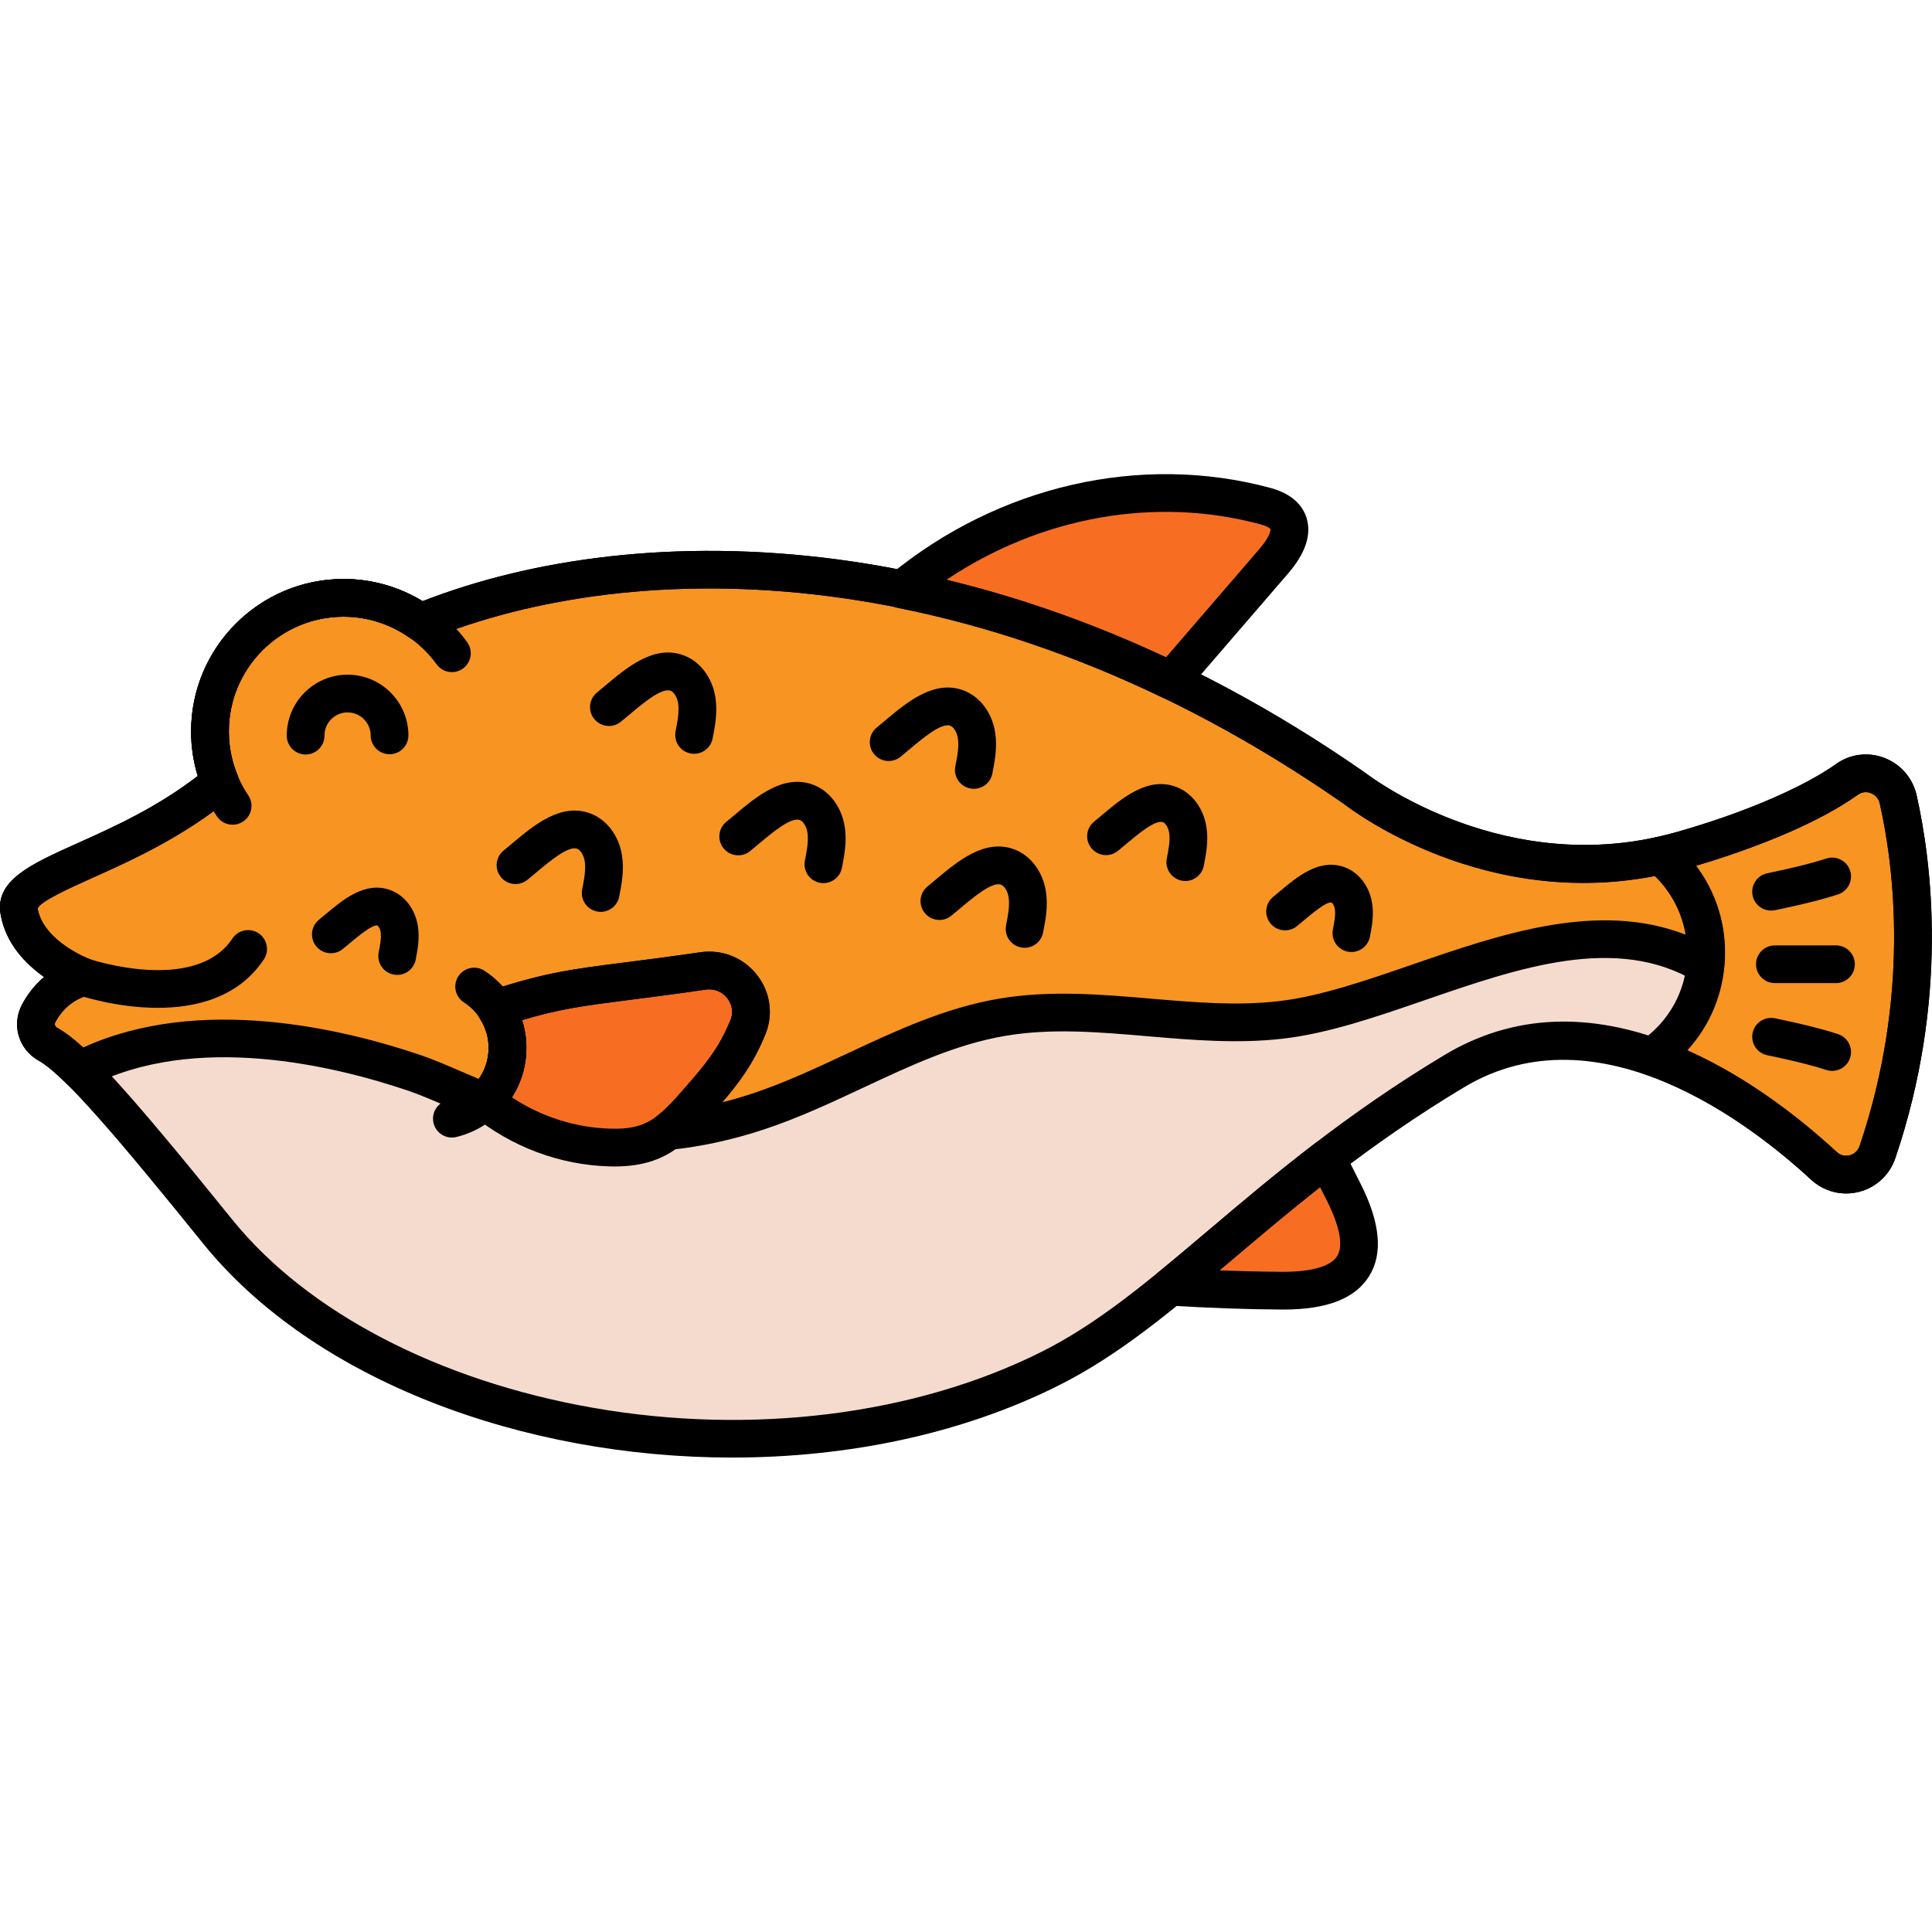 <svg enable-background="new 0 0 256 256" height="512" viewBox="0 0 256 256" width="512" xmlns="http://www.w3.org/2000/svg"><path d="m251.523 105.921c-.684-3.043-4.238-4.466-6.779-2.657-3.658 2.605-10.168 5.968-21.699 9.331-24.277 7.081-43.495-8.092-43.495-8.092-49.855-34.747-97.449-32.826-123.835-22.044-2.883-2.036-6.394-3.244-10.192-3.244-9.776 0-17.702 7.925-17.702 17.702 0 2.388.479 4.661 1.336 6.74-12.617 10.468-27.454 12.05-26.624 17.031 1.012 6.069 8.519 8.759 8.519 8.759-3.227.95-4.991 3.056-5.941 4.859-.77 1.461-.204 3.254 1.238 4.058 3.55 1.978 9.656 8.927 22.483 24.808 21.242 26.3 73.611 36.53 110.256 18.207 16.184-8.092 28.323-24.277 53.611-39.449 19.103-11.462 39.937 4.205 48.986 12.556 2.33 2.15 6.075 1.167 7.092-1.835 6.813-20.116 4.849-37.372 2.746-46.73z" fill="#f4dbce"/><path d="m251.523 105.921c-.684-3.043-4.238-4.466-6.779-2.657-6.219 4.429-17.916 8.59-24.749 10.1 8.576 7.066 7.984 20.331-1.142 26.628 9.626 3.354 17.947 9.986 22.832 14.493 2.33 2.15 6.075 1.167 7.092-1.835 6.813-20.115 4.849-37.371 2.746-46.729z" fill="#f89422"/><path d="m155.137 90.188c4.549-5.275 9.099-10.551 13.648-15.826 2.822-3.273 3.031-6.182-1.103-7.297-16.466-4.442-34.588-.14-48.183 11.05 11.327 2.261 23.307 6.135 35.638 12.073z" fill="#f76e23"/><path d="m175.783 153.47c-7.951 6.082-14.475 11.956-20.692 17.026 4.905.309 9.818.493 14.732.527 9.623.066 12.717-4.135 8.266-12.973-.769-1.527-1.538-3.054-2.306-4.58z" fill="#f76e23"/><path d="m219.995 113.364c.002 0 .003-.001.005-.001-22.817 5.045-40.45-8.859-40.45-8.859-49.855-34.748-97.449-32.827-123.835-22.045-2.883-2.036-6.394-3.244-10.192-3.244-9.776 0-17.702 7.925-17.702 17.702 0 2.388.479 4.661 1.336 6.74-12.617 10.468-27.454 12.05-26.624 17.031 1.012 6.069 8.519 8.759 8.519 8.759-3.227.95-4.991 3.056-5.941 4.859-.77 1.461-.204 3.254 1.238 4.058 1.111.619 2.474 1.727 4.214 3.442 12.939-6.724 30.282-4.413 44.357.362 2.589.878 5.625 2.347 9.208 3.784l.096-.101c1.858-1.761 3.021-4.248 3.021-7.009 0-1.918-.574-3.695-1.538-5.198 9.587-3.164 12.309-2.788 27.354-4.975.031-.004.063-.009.094-.014 4.205-.614 7.552 3.555 5.935 7.485-1.713 4.163-3.614 6.381-6.498 9.7-1.484 1.707-2.731 3.039-4.023 4.027 3.656-.366 7.599-1.173 11.856-2.578 11.016-3.636 20.947-10.566 32.386-12.502 12.167-2.059 24.671 1.78 36.928.354 17.32-2.015 39.004-17.494 56.23-7.236.527-5.281-1.415-10.786-5.974-14.541z" fill="#f89422"/><path d="m93.157 128.654c-.031.004-.063.009-.094.014-15.045 2.187-17.767 1.811-27.354 4.975.964 1.503 1.538 3.28 1.538 5.198 0 2.762-1.163 5.248-3.021 7.009 4.654 3.801 10.569 6.036 16.577 6.203 5.667.158 7.923-1.764 11.791-6.215 2.884-3.319 4.785-5.537 6.498-9.7 1.617-3.929-1.73-8.098-5.935-7.484z" fill="#f76e23"/><path d="m244.624 158.141c-1.696 0-3.35-.633-4.634-1.817-5.02-4.633-12.903-10.816-21.959-13.972-.89-.31-1.529-1.093-1.655-2.025s.282-1.857 1.058-2.393c3.705-2.557 5.94-6.599 6.132-11.089.19-4.482-1.69-8.692-5.16-11.552-.738-.608-1.064-1.584-.841-2.514s.958-1.65 1.892-1.857c7.129-1.575 18.271-5.729 23.838-9.694 1.861-1.323 4.25-1.624 6.387-.806 2.172.831 3.772 2.682 4.282 4.951 2.006 8.927 4.307 27.044-2.817 48.078-.753 2.225-2.557 3.898-4.824 4.477-.564.142-1.135.213-1.699.213zm-21.048-18.963c8.188 3.642 15.159 9.183 19.805 13.471.667.615 1.415.509 1.705.434.298-.076 1.023-.348 1.323-1.234 6.732-19.877 4.565-36.963 2.675-45.379-.204-.91-.9-1.267-1.19-1.378-.343-.131-1.017-.278-1.7.21-5.521 3.932-14.69 7.456-21.455 9.416 2.65 3.505 4.015 7.82 3.822 12.341-.196 4.587-1.969 8.829-4.985 12.119z"/><path d="m59.874 150.731c-1.126 0-2.149-.767-2.427-1.91-.327-1.341.496-2.693 1.838-3.02 3.215-.783 5.461-3.646 5.461-6.961 0-2.439-1.225-4.689-3.276-6.018-1.159-.75-1.49-2.298-.74-3.457.751-1.159 2.3-1.489 3.457-.74 3.481 2.254 5.56 6.072 5.56 10.215 0 5.629-3.815 10.489-9.279 11.818-.199.05-.399.073-.594.073z"/><path d="m30.824 109.281c-.804 0-1.594-.388-2.076-1.105-2.242-3.334-3.427-7.227-3.427-11.259 0-11.14 9.062-20.202 20.202-20.202 6.467 0 12.591 3.133 16.382 8.38.809 1.119.557 2.682-.562 3.49-1.119.81-2.681.557-3.49-.562-2.854-3.949-7.463-6.308-12.329-6.308-8.383 0-15.202 6.819-15.202 15.202 0 3.034.891 5.963 2.575 8.47.771 1.146.467 2.699-.68 3.469-.428.288-.912.425-1.393.425z"/><path d="m97.015 193.135c-27.669.001-55.427-10.193-70.127-28.393-11.229-13.903-18.39-22.319-21.755-24.195-2.659-1.481-3.641-4.735-2.233-7.406.607-1.152 1.538-2.501 2.936-3.688-2.44-1.721-5.115-4.443-5.768-8.354-.743-4.46 4.056-6.612 10.132-9.338 4.725-2.12 10.517-4.718 16.004-8.943-.586-1.91-.882-3.888-.882-5.9 0-11.14 9.062-20.202 20.202-20.202 3.719 0 7.312 1.013 10.474 2.939 28.843-11.243 76.408-11.058 124.982 22.798.041.028.08.058.119.089.181.141 18.557 14.272 41.246 7.654 11.7-3.412 17.85-6.76 20.949-8.968 1.859-1.323 4.247-1.625 6.387-.806 2.172.831 3.772 2.682 4.282 4.951 2.006 8.927 4.307 27.044-2.817 48.078-.753 2.225-2.557 3.898-4.824 4.477-2.251.573-4.619-.025-6.331-1.604-7.869-7.262-28.104-22.987-46.005-12.25-12.804 7.683-22.227 15.657-30.539 22.693-8.099 6.854-15.093 12.774-23.239 16.849-12.934 6.465-28.051 9.519-43.193 9.519zm-51.492-111.42c-8.383 0-15.202 6.819-15.202 15.202 0 1.992.386 3.939 1.147 5.787.417 1.012.127 2.177-.715 2.876-6.402 5.312-13.399 8.45-18.508 10.742-2.9 1.302-6.873 3.083-7.259 4.049.762 4.401 6.848 6.701 6.909 6.723 1.019.365 1.687 1.344 1.655 2.426s-.755 2.021-1.794 2.326c-1.981.583-3.475 1.803-4.435 3.626-.131.247-.024.559.243.708 3.732 2.08 9.155 8.02 23.211 25.42 9.911 12.271 27.347 21.362 47.838 24.946 20.978 3.667 42.61.97 59.355-7.403 7.61-3.805 14.393-9.545 22.245-16.192 8.458-7.159 18.045-15.272 31.197-23.164 9.018-5.412 19.275-5.859 30.486-1.326 8.98 3.63 16.639 9.72 21.481 14.188.667.615 1.415.509 1.705.434.298-.076 1.023-.348 1.323-1.234 6.732-19.877 4.565-36.963 2.675-45.379-.204-.91-.9-1.267-1.19-1.378-.343-.131-1.017-.278-1.7.21-4.963 3.536-12.517 6.798-22.448 9.695-24.764 7.22-44.2-7.331-45.681-8.481-47.603-33.157-93.919-32.973-121.401-21.743-.79.321-1.689.22-2.388-.272-2.58-1.822-5.605-2.786-8.749-2.786z"/><path d="m40.498 99.976c-1.377 0-2.495-1.114-2.5-2.492-.014-4.444 3.59-8.072 8.034-8.086h.026c4.431 0 8.044 3.599 8.06 8.033.005 1.381-1.11 2.504-2.491 2.509-.003 0-.006 0-.009 0-1.377 0-2.495-1.113-2.5-2.491-.006-1.685-1.378-3.051-3.061-3.051-.003 0-.006 0-.01 0-1.687.005-3.056 1.383-3.05 3.07.004 1.381-1.111 2.503-2.492 2.508-.002 0-.004 0-.007 0z"/><path d="m155.136 92.688c-.367 0-.737-.08-1.084-.248-11.482-5.529-23.273-9.524-35.043-11.874-.947-.188-1.7-.906-1.936-1.843s.091-1.925.836-2.539c14.402-11.854 33.249-16.166 50.423-11.534 3.219.869 4.385 2.647 4.796 3.986.679 2.209-.146 4.686-2.45 7.358l-13.648 15.827c-.487.565-1.184.867-1.894.867zm-29.759-15.838c9.789 2.355 19.551 5.796 29.11 10.264l12.403-14.384c1.367-1.585 1.497-2.475 1.458-2.626-.002 0-.236-.333-1.319-.625-13.964-3.771-29.18-1.005-41.652 7.371z"/><path d="m170.045 173.523c-.08 0-.159 0-.239-.001-4.779-.032-9.783-.211-14.872-.531-1.026-.064-1.908-.752-2.223-1.73-.314-.979.003-2.052.8-2.702 2.171-1.771 4.367-3.63 6.693-5.598 4.355-3.686 8.859-7.497 14.061-11.476.59-.452 1.352-.62 2.078-.451.725.166 1.338.647 1.673 1.312l2.307 4.579c2.571 5.106 2.945 9.195 1.109 12.152-1.857 2.99-5.583 4.446-11.387 4.446zm-8.444-5.195c2.803.111 5.557.177 8.238.194.067.001.135.001.2.001 3.776 0 6.31-.737 7.145-2.084.83-1.337.358-3.918-1.327-7.266l-.94-1.866c-4.13 3.248-7.857 6.402-11.482 9.47-.621.525-1.231 1.041-1.834 1.551z"/><path d="m234.675 120.658c-1.167 0-2.211-.821-2.448-2.01-.271-1.354.607-2.671 1.961-2.941.049-.01 4.942-.993 7.791-1.943 1.313-.435 2.727.272 3.163 1.581.437 1.31-.271 2.726-1.581 3.163-3.146 1.049-8.18 2.06-8.393 2.102-.166.033-.33.048-.493.048z"/><path d="m242.77 141.901c-.262 0-.528-.042-.791-.129-2.849-.95-7.742-1.934-7.791-1.943-1.354-.271-2.231-1.587-1.961-2.941s1.587-2.229 2.941-1.961c.213.042 5.246 1.053 8.393 2.102 1.31.438 2.018 1.854 1.581 3.163-.35 1.046-1.326 1.709-2.372 1.709z"/><path d="m243.275 130.268h-8.092c-1.381 0-2.5-1.119-2.5-2.5s1.119-2.5 2.5-2.5h8.092c1.381 0 2.5 1.119 2.5 2.5s-1.119 2.5-2.5 2.5z"/><path d="m79.597 120.825c-.159 0-.321-.015-.483-.047-1.354-.265-2.238-1.578-1.973-2.934.253-1.291.514-2.626.335-3.736-.125-.781-.548-1.472-1.005-1.641-1.158-.426-3.6 1.619-5.381 3.112-.405.341-.808.679-1.206 1.002-1.071.871-2.646.706-3.517-.366s-.706-2.646.366-3.517c.377-.306.758-.626 1.142-.948 2.869-2.408 6.437-5.406 10.327-3.974 2.178.805 3.791 2.927 4.211 5.538.319 1.989-.045 3.85-.366 5.49-.234 1.194-1.279 2.021-2.45 2.021z"/><path d="m109.108 117.018c-.159 0-.321-.015-.483-.047-1.354-.265-2.238-1.578-1.973-2.934.252-1.291.514-2.627.335-3.736-.125-.782-.548-1.472-1.004-1.64-1.165-.423-3.603 1.617-5.384 3.112-.405.341-.808.678-1.205 1.001-1.071.871-2.646.707-3.517-.366-.87-1.071-.706-2.646.366-3.517.376-.306.757-.625 1.141-.947 2.871-2.41 6.442-5.407 10.328-3.975 2.178.803 3.791 2.925 4.212 5.538.319 1.988-.045 3.849-.366 5.49-.233 1.193-1.279 2.021-2.45 2.021z"/><path d="m135.765 125.585c-.159 0-.321-.015-.483-.047-1.354-.265-2.238-1.578-1.973-2.934.253-1.291.514-2.626.335-3.736-.125-.781-.548-1.472-1.006-1.64-1.156-.438-3.6 1.618-5.381 3.111-.405.341-.808.679-1.206 1.002-1.071.872-2.646.707-3.517-.366-.87-1.072-.706-2.646.366-3.517.377-.306.758-.626 1.142-.948 2.869-2.408 6.437-5.405 10.327-3.974 2.178.804 3.791 2.926 4.212 5.538.319 1.989-.045 3.85-.366 5.49-.234 1.194-1.279 2.021-2.45 2.021z"/><path d="m157.062 116.736c-.159 0-.321-.015-.483-.047-1.355-.265-2.238-1.579-1.973-2.934.232-1.187.473-2.414.312-3.416-.106-.66-.46-1.259-.824-1.393-.996-.369-3.306 1.579-4.838 2.866-.38.317-.756.633-1.127.935-1.071.871-2.646.706-3.517-.366s-.706-2.646.366-3.517c.351-.284.705-.582 1.062-.882 2.705-2.271 6.071-5.098 9.782-3.728 2.086.769 3.631 2.796 4.031 5.291.303 1.881-.055 3.704-.342 5.17-.232 1.194-1.278 2.021-2.449 2.021z"/><path d="m179.071 126.145c-.159 0-.32-.015-.482-.047-1.355-.265-2.239-1.577-1.974-2.933.187-.958.38-1.949.257-2.716-.081-.506-.342-.813-.427-.845-.608-.24-2.734 1.563-3.644 2.327-.318.268-.634.532-.946.786-1.071.871-2.646.706-3.517-.366-.87-1.071-.706-2.646.366-3.517.291-.236.585-.483.882-.732 2.344-1.968 5.264-4.413 8.589-3.189 1.883.695 3.275 2.513 3.634 4.743.264 1.646-.042 3.21-.288 4.468-.232 1.193-1.278 2.021-2.45 2.021z"/><path d="m52.631 129.18c-.159 0-.32-.015-.482-.047-1.355-.265-2.239-1.577-1.974-2.933.187-.959.381-1.951.258-2.714-.082-.509-.343-.816-.428-.848-.605-.213-2.733 1.564-3.643 2.328-.318.268-.634.532-.946.785-1.071.871-2.646.706-3.517-.366s-.706-2.646.366-3.517c.291-.235.585-.483.882-.732 2.345-1.967 5.264-4.412 8.588-3.189 1.883.695 3.275 2.513 3.634 4.744.265 1.642-.042 3.209-.288 4.468-.232 1.194-1.278 2.021-2.45 2.021z"/><path d="m129.041 104.522c-.159 0-.321-.015-.483-.047-1.354-.265-2.238-1.578-1.973-2.934.253-1.291.514-2.626.335-3.736-.125-.781-.548-1.472-1.006-1.64-1.16-.439-3.598 1.616-5.379 3.11-.406.342-.81.68-1.208 1.003-1.071.871-2.646.707-3.517-.366-.87-1.072-.706-2.646.366-3.517.377-.306.759-.627 1.145-.95 2.869-2.407 6.445-5.402 10.324-3.972 2.178.805 3.792 2.926 4.212 5.538.319 1.989-.045 3.85-.366 5.49-.233 1.194-1.279 2.021-2.45 2.021z"/><path d="m91.973 99.882c-.159 0-.321-.015-.483-.047-1.354-.265-2.238-1.578-1.973-2.934.252-1.291.514-2.627.335-3.736-.125-.782-.548-1.472-1.004-1.64-1.169-.422-3.603 1.618-5.384 3.112-.405.341-.808.678-1.205 1.001-1.071.871-2.646.707-3.517-.366-.87-1.071-.706-2.646.366-3.517.376-.306.757-.625 1.141-.947 2.871-2.41 6.443-5.406 10.328-3.975 2.178.803 3.791 2.925 4.212 5.538.319 1.988-.045 3.849-.366 5.49-.234 1.194-1.279 2.021-2.45 2.021z"/><path d="m20.903 133.542c-5.498 0-10.287-1.602-10.661-1.729-1.307-.448-2.002-1.87-1.555-3.176.448-1.306 1.865-2 3.173-1.556.141.047 14.016 4.66 18.938-2.723.765-1.15 2.318-1.46 3.467-.693 1.148.766 1.459 2.318.693 3.467-3.374 5.063-9.013 6.41-14.055 6.41z"/><path d="m88.568 152.366c-1.018 0-1.944-.62-2.324-1.581-.411-1.04-.081-2.227.807-2.905 1.127-.861 2.276-2.095 3.655-3.681 2.704-3.111 4.491-5.167 6.073-9.011.581-1.413-.092-2.509-.408-2.914-.686-.878-1.754-1.308-2.854-1.146-4.198.61-7.439 1.023-10.044 1.355-6.025.768-9.239 1.178-14.302 2.688.379 1.184.574 2.419.574 3.669 0 3.347-1.334 6.463-3.757 8.782l-.058.061c-.707.734-1.785.968-2.733.588-1.462-.586-2.834-1.178-4.123-1.733-1.88-.81-3.504-1.51-4.957-2.003-9.803-3.325-28.347-7.816-42.401-.511-.961.5-2.137.322-2.907-.438-1.531-1.51-2.769-2.532-3.678-3.039-2.658-1.481-3.64-4.735-2.232-7.406.607-1.152 1.538-2.501 2.936-3.688-2.44-1.721-5.115-4.443-5.768-8.354-.743-4.46 4.056-6.612 10.132-9.338 4.725-2.12 10.517-4.718 16.004-8.943-.586-1.91-.882-3.888-.882-5.9 0-11.14 9.062-20.202 20.202-20.202 3.719 0 7.312 1.013 10.474 2.939 28.843-11.243 76.408-11.058 124.982 22.798.04.028.08.058.118.088.165.129 17.011 13.082 38.325 8.39.043-.011.086-.02.13-.027.804-.146 1.591.107 2.153.633 4.862 4.073 7.384 10.273 6.75 16.618-.085.851-.599 1.6-1.361 1.984-.766.384-1.671.352-2.405-.085-10.53-6.271-23.396-1.837-35.836 2.452-6.597 2.273-12.827 4.421-18.825 5.119-6.033.702-12.095.185-17.957-.317-6.547-.56-12.731-1.089-18.843-.055-6.526 1.104-12.524 3.912-18.874 6.886-4.227 1.979-8.596 4.024-13.146 5.525-4.188 1.382-8.356 2.287-12.391 2.69-.083.008-.166.012-.249.012zm5.398-26.264c2.51 0 4.798 1.112 6.347 3.097 1.779 2.279 2.187 5.23 1.09 7.894-1.609 3.913-3.455 6.345-5.699 8.972 1.307-.33 2.621-.714 3.939-1.148 4.266-1.408 8.498-3.39 12.592-5.306 6.373-2.984 12.963-6.069 20.16-7.287 6.739-1.141 13.533-.56 20.103.002 5.873.502 11.422.977 16.953.333 5.46-.635 11.44-2.696 17.773-4.88 11.576-3.99 24.54-8.457 36.13-3.927-.498-2.946-1.914-5.676-4.083-7.784-22.618 4.391-39.835-8.488-41.205-9.551-47.607-33.158-93.924-32.974-121.406-21.744-.79.321-1.689.22-2.388-.272-2.58-1.822-5.605-2.786-8.749-2.786-8.383 0-15.202 6.819-15.202 15.202 0 1.992.386 3.939 1.147 5.787.417 1.012.127 2.177-.715 2.876-6.402 5.312-13.399 8.45-18.508 10.742-2.9 1.302-6.873 3.083-7.259 4.049.762 4.401 6.848 6.701 6.909 6.723 1.019.365 1.687 1.344 1.655 2.426s-.755 2.021-1.793 2.326c-1.982.583-3.476 1.803-4.436 3.626-.131.247-.024.559.243.708 1.022.57 2.144 1.417 3.463 2.619 15.437-7.045 34.497-2.459 44.695 1.002 1.642.557 3.434 1.329 5.33 2.146.764.329 1.558.671 2.383 1.018.852-1.198 1.309-2.622 1.309-4.124 0-1.353-.395-2.684-1.142-3.85-.417-.65-.51-1.457-.252-2.185.259-.729.839-1.296 1.573-1.538 7.215-2.381 10.791-2.837 17.915-3.745 2.586-.329 5.803-.739 9.862-1.329.428-.062.851-.092 1.266-.092z"/><path d="m81.404 154.562c-.22 0-.443-.003-.672-.01-6.546-.182-12.97-2.585-18.088-6.766-.557-.455-.891-1.127-.917-1.845s.257-1.412.778-1.906c1.444-1.369 2.24-3.215 2.24-5.195 0-1.353-.395-2.684-1.142-3.85-.417-.65-.51-1.457-.252-2.185.259-.729.839-1.296 1.573-1.538 7.215-2.381 10.791-2.837 17.915-3.745 2.586-.329 5.803-.739 9.862-1.329l.453 2.46-.361-2.474c2.895-.423 5.712.704 7.518 3.018 1.779 2.279 2.187 5.23 1.09 7.894-1.894 4.602-4.113 7.155-6.923 10.388-3.804 4.379-6.632 7.083-13.074 7.083zm-13.577-9.161c3.878 2.565 8.427 4.025 13.044 4.153 4.645.13 6.225-1.203 9.835-5.355 2.704-3.111 4.491-5.167 6.073-9.011.581-1.413-.092-2.509-.408-2.914-.686-.878-1.754-1.308-2.854-1.146-.022.003-.052.008-.061.009-4.138.602-7.379 1.015-9.983 1.347-6.025.768-9.239 1.178-14.302 2.688.379 1.184.574 2.42.574 3.669.001 2.369-.668 4.623-1.918 6.56z"/></svg>